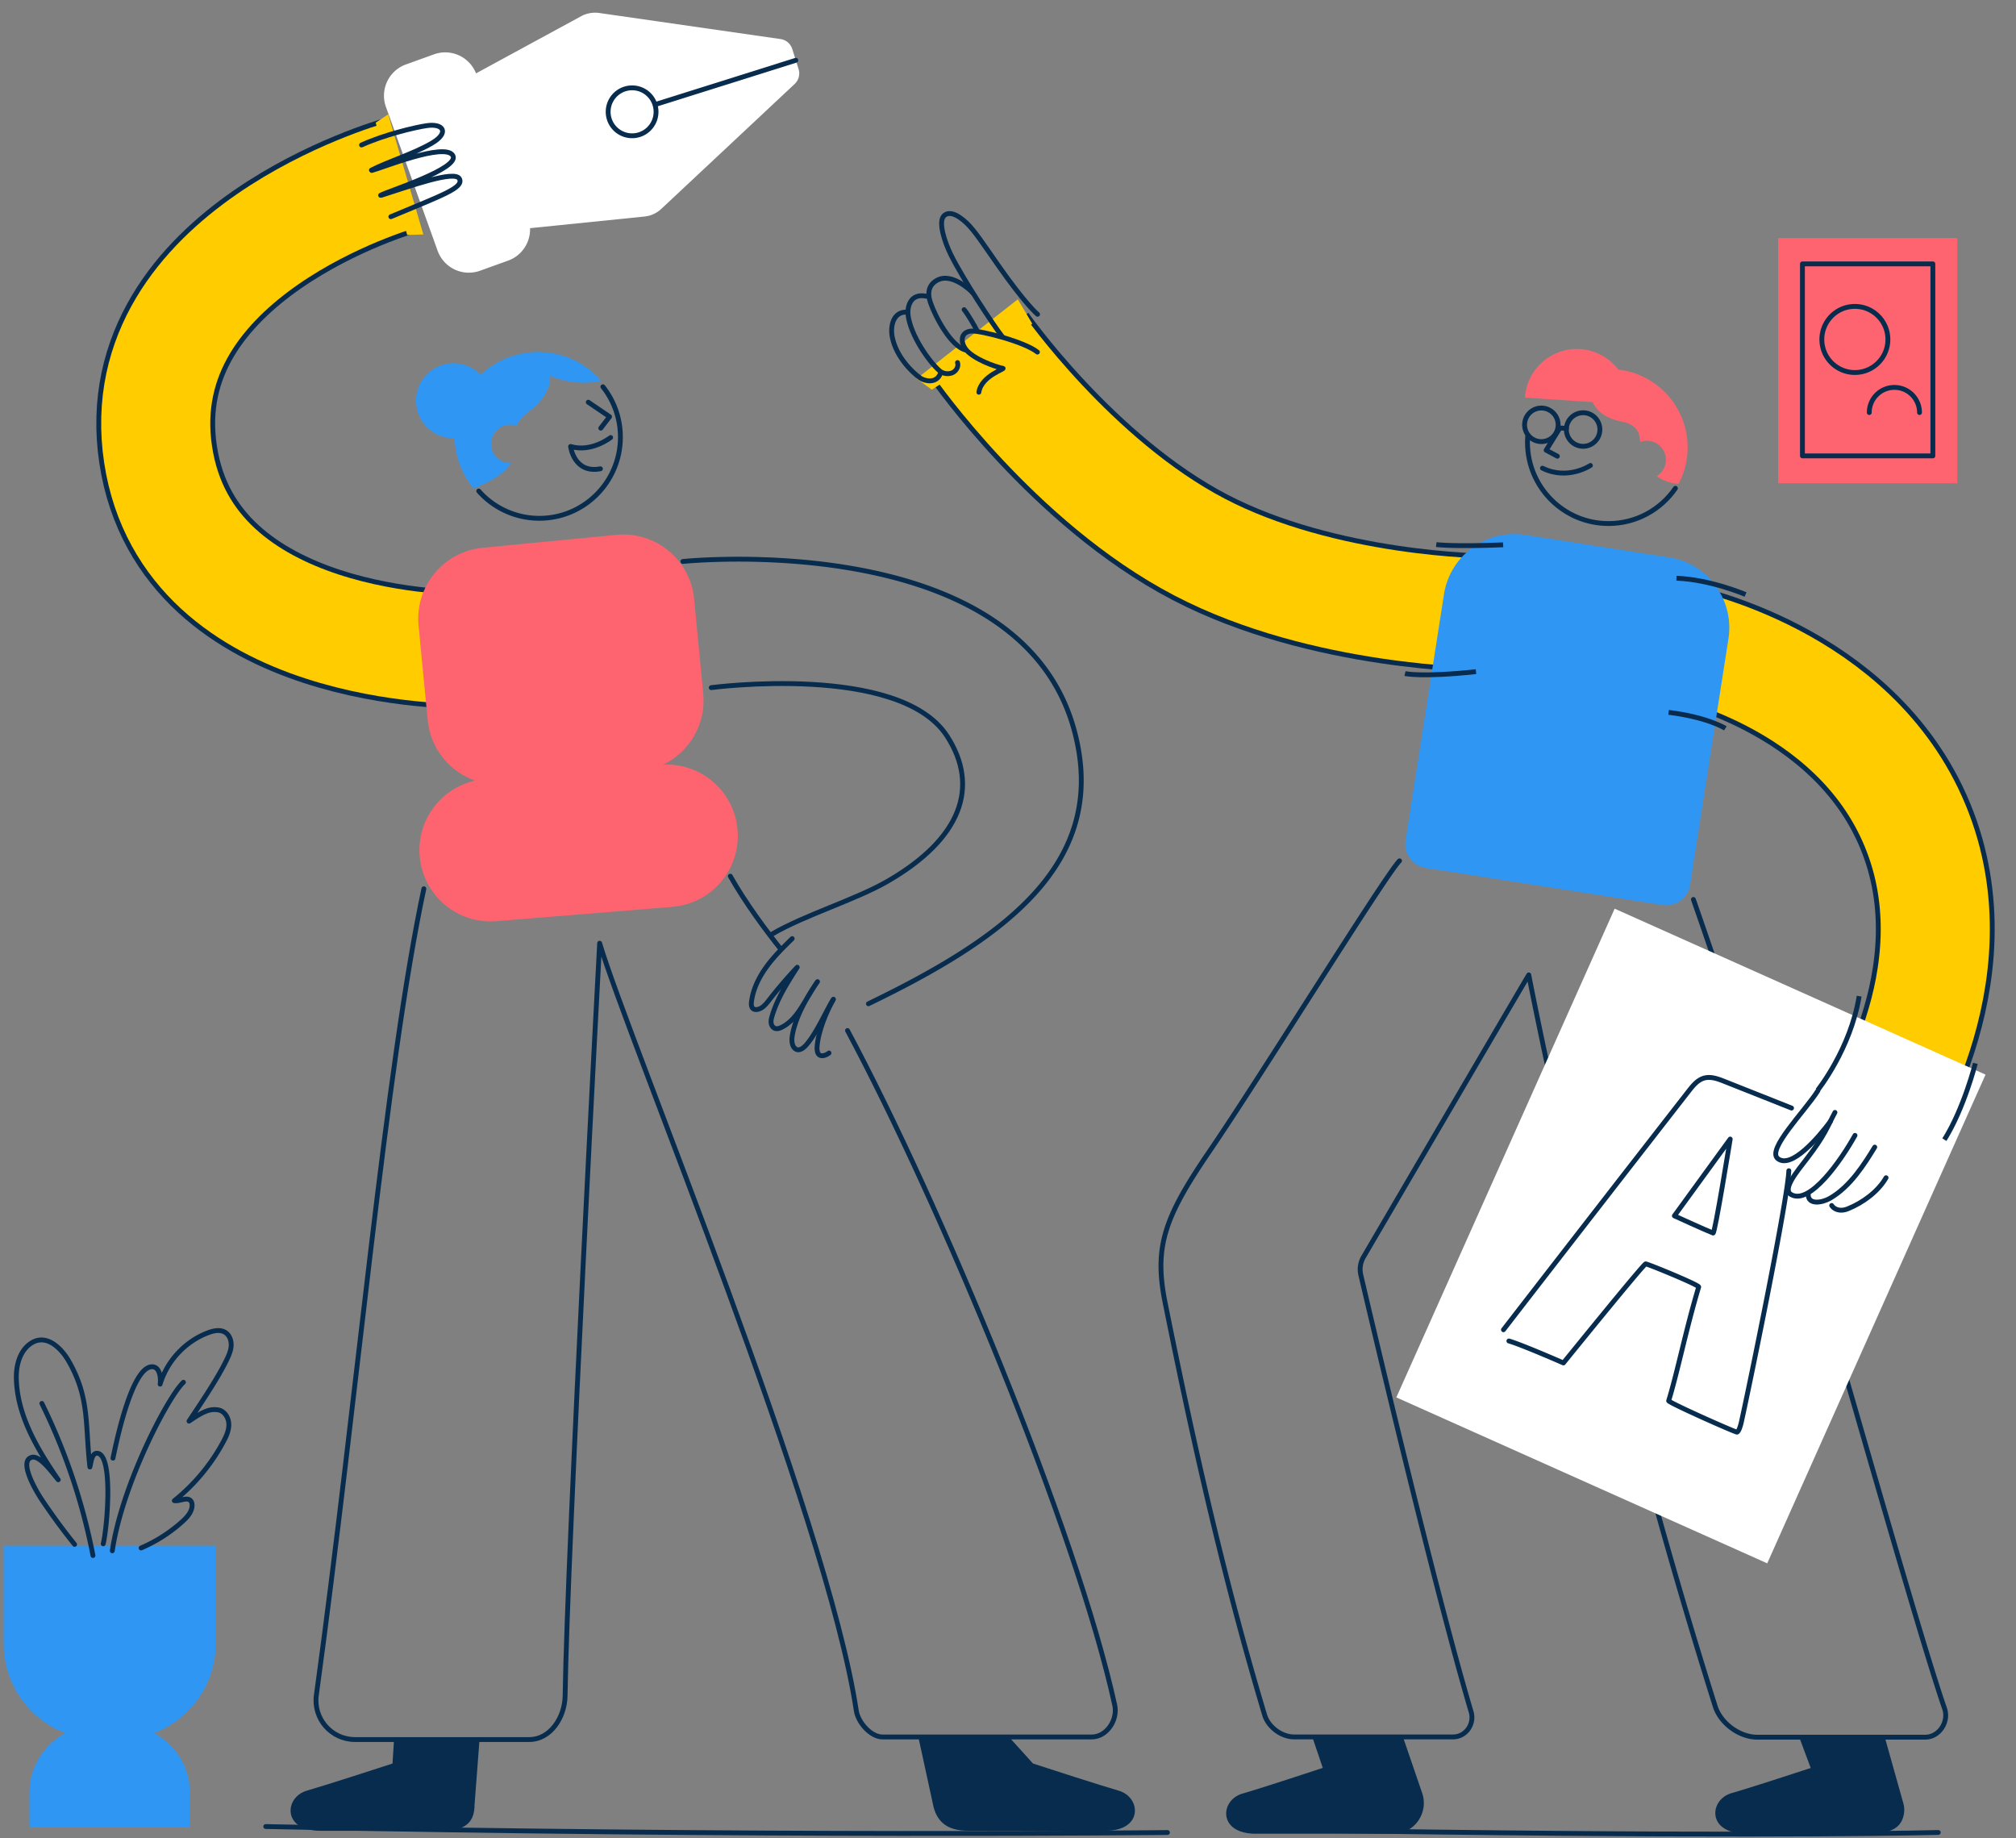 <svg xmlns="http://www.w3.org/2000/svg" width="487" height="444" fill="none"><rect width="100%" height="100%" fill="#808080" stroke="none"/><path fill="#072C4E" d="M455.348 419.758h-20.649l2.71 7.28c-4.439 1.445-14.535 4.758-19.068 6.061-4.221 1.214-5.377 6.116-2.013 8.396 1.406.954 3.292 1.425 5.118 1.418l30.812-.11c4.284-.016 7.111-1.149 7.684-4.777a5.864 5.864 0 0 0-.168-2.495l-4.426-15.773ZM339.029 419.9h-21.896l2.405 7.12c-4.438 1.446-14.824 4.887-19.356 6.19-4.221 1.213-5.377 6.114-2.013 8.395 1.406.954 3.291 1.315 5.118 1.309h33.288l.144-.002c5.021-.061 8.463-5.108 6.817-9.856l-4.507-13.156Z"/><path stroke="#082C4E" stroke-linecap="round" stroke-linejoin="round" stroke-width="1.171" d="M409.072 217.256s14.717 41.946 27.973 85.016c5.939 19.295 26.427 92.41 32.69 110.369 1.125 3.222-1.266 6.957-4.675 6.957h-40.564c-4.294 0-8.862-3.358-10.155-7.457-28.535-90.441-45.036-176.667-45.036-176.667 0-.1-33.143 56.545-39.917 68.121a5.96 5.96 0 0 0-.659 4.368c2.998 12.809 17.758 75.471 26.645 105.51.873 2.952-1.26 6.036-4.336 6.06h-38.434c-3.04 0-6.236-2.389-7.11-5.304-10.38-34.579-17.767-68.424-24.038-99.586-2.737-13.6-.098-20.719 10.784-36.661 12.408-18.177 42.467-66.685 45.837-70.058"/><path fill="#072C4E" d="M115.842 420.105H95.194l-.375 5.858c-4.438 1.445-16.12 5.233-20.653 6.536-4.22 1.213-5.376 6.115-2.012 8.396 1.406.953 3.426 1.314 5.252 1.308h29.44c4.831-.018 7.809-1.458 7.791-6.294l1.205-15.804ZM221.841 419.544h21.896l5.803 6.418c4.438 1.446 16.12 5.234 20.652 6.537 4.221 1.213 5.377 6.115 2.013 8.396-1.406.953-3.291 1.313-5.119 1.307h-33.287c-4.831-.018-7.394-2.056-8.322-5.928l-3.636-16.73Z"/><path stroke="#082C4E" stroke-linecap="round" stroke-linejoin="round" stroke-width="1.171" d="M204.729 248.913c22.241 41.58 55.328 120.772 64.555 162.938.773 3.535-1.885 7.641-5.499 7.695h-50.539c-2.861.043-5.967-3.503-6.391-6.337-7.076-47.222-55.038-161.991-62.002-185.382 0 0-7.823 146.21-8.344 181.806-.075 5.155-3.514 10.533-8.665 10.533H85.756c-5.715 0-10.114-5.046-9.337-10.713 9.852-71.837 16.687-151.204 25.971-194.783M176.42 211.634c3.594 6.41 8.846 13.442 12.132 17.543M64.193 441.182c118.428 2.531 217.825 1.445 217.825 1.445M301.902 441.829c16.723.357 30.493.497 44.514.674 85.272 1.078 121.803.113 121.803.113"/><path stroke="#092C4E" stroke-linejoin="round" stroke-width="28.701" d="M236.645 83.768s22.6 32.434 53.161 48.391c29.886 15.6 68.326 15.931 70.005 15.937"/><path stroke="#FC0" stroke-width="26.358" d="M236.645 83.768s22.6 32.434 53.161 48.391c29.886 15.6 68.326 15.931 70.005 15.937"/><path fill="#FC0" d="M245.868 72.292 221.437 91.46l3.667 2.67 24.261-15.928-3.497-5.91Z"/><path stroke="#082C4E" stroke-linecap="round" stroke-linejoin="round" stroke-width="1.171" d="M233.386 84.57c-3.673-.796-7.564-8.28-8.65-11.57-.837-2.533-.252-4.469 1.99-5.474 3.228-1.448 7.517 2.332 8.168 3.136"/><path stroke="#082C4E" stroke-linecap="round" stroke-linejoin="round" stroke-width="1.171" d="M232.894 74.797c.777.874 2.657 4.063 3.141 5.128M223.791 71.55c-3.994-.832-4.678 2.727-4.421 4.637.655 4.875 4.991 11.092 7.586 13.37.792.694 2.007.889 2.995.524.988-.364 1.697-1.515 1.354-2.511"/><path stroke="#082C4E" stroke-linecap="round" stroke-linejoin="round" stroke-width="1.171" d="M219.009 75.379c-3.207-.084-3.996 3.346-3.471 6.029.905 4.614 4.589 8.359 6.759 9.9 1.052.746 3.948 1.458 4.888-1.148M250.642 75.914s-2.851-2.286-9.672-12.058c-3.571-5.117-5.535-8.118-7.407-9.924-2.328-2.244-4.427-3.018-5.592-1.74-1.313 1.439.121 6.111 1.78 9.446 2.93 5.886 10.28 17.014 12.301 19.58"/><path stroke="#082C4E" stroke-linecap="round" stroke-linejoin="round" stroke-width="1.171" d="M250.608 85.043c-3.08-2.466-13.44-5.152-15.853-5.076-3.025.095-2.903 3.334-.665 5.226 2.801 2.368 7.695 3.727 8.105 3.746 1.107.053-5.106 1.672-5.736 5.803"/><path stroke="#092C4E" stroke-linejoin="round" stroke-width="28.701" d="M452.521 272.674s25.33-36.55 10.11-73.255c-14.889-35.929-57.09-44.221-58.89-44.565"/><path stroke="#FC0" stroke-width="26.358" d="M452.521 272.674s25.33-36.55 10.11-73.255c-14.889-35.929-57.09-44.221-58.89-44.565"/><path fill="#2F97F3" d="m401.597 218.592-57.189-8.942a5.84 5.84 0 0 1-4.864-6.672l9.272-59.42c1.466-9.393 10.26-15.818 19.643-14.351l34.739 5.432c9.384 1.467 15.802 10.272 14.337 19.665l-9.273 59.419a5.835 5.835 0 0 1-6.665 4.869Z"/><path fill="#fff" d="m426.906 377.607-89.595-40.079 52.737-118.045 89.595 40.078-52.737 118.046Z"/><path stroke="#082C4E" stroke-linecap="round" stroke-linejoin="round" stroke-width="1.171" d="M363.188 321.185a21515.448 21515.448 0 0 1 44.779-57.685c1.005-1.29 2.117-2.654 3.691-3.097 1.617-.456 3.318.174 4.879.793l16.24 6.444M364.501 323.899c3.135.913 13.17 5.303 13.17 5.303s19.279-23.811 19.871-23.924c.321-.06 12.954 5.085 12.804 5.586-3.041 10.1-5.109 20.513-7.251 27.475-.126.409 16.235 7.694 16.515 7.573.505-.217.928-1.888 1.046-2.424 2.068-9.327 11.169-53.633 11.466-60.71"/><path stroke="#082C4E" stroke-linecap="round" stroke-linejoin="round" stroke-width="1.171" d="M404.475 293.674s7.362 3.377 9.357 4.153c.434.169 4.13-22.701 4.13-22.701l-13.487 18.548ZM439.124 263.485c-3.18 4.994-12.413 14.199-9.662 16.367 3.278 2.583 9.852-5.136 12.743-9.037M436.808 288.449c-.077 2.651 3.339 2.086 5.231 1.002 4.986-2.857 8.403-8.399 10.841-12.379"/><path stroke="#082C4E" stroke-linecap="round" stroke-linejoin="round" stroke-width="1.171" d="M443.268 268.687c-1.845 3.415-2.277 5.322-6.8 11.194-2.435 3.161-6 7.39-3.777 8.659 4.487 2.56 12.006-8.151 15.417-14.297M442.474 291.173c.418.694 1.759 1.668 3.926.792 3.588-1.449 7.283-4.142 9.212-7.499"/><path stroke="#092C4E" stroke-width="1.171" d="M439.078 263.343s7.96-9.92 10.034-22.732M477.183 256.847s-2.736 10.857-7.485 18.428M339.4 162.691s3.985.952 17.152-.464M346.952 131.54s4.298.547 16.162.054M416.784 175.925s-4.19-2.683-13.704-3.863M421.663 143.599s-8.492-3.641-16.684-3.932"/><path stroke="#082C4E" stroke-linecap="round" stroke-linejoin="round" stroke-width="1.171" d="M384.195 112.427s-5.452 3.677-11.586.656M376.651 103.656l-3.158 5.083 2.72 1.454"/><path stroke="#082C4E" stroke-linecap="round" stroke-linejoin="round" stroke-width="1.171" d="M376.382 102.883a4.05 4.05 0 0 1-4.311 3.772 4.05 4.05 0 0 1-3.768-4.315 4.05 4.05 0 0 1 4.31-3.772 4.052 4.052 0 0 1 3.769 4.315ZM386.47 104.018a4.05 4.05 0 0 1-4.31 3.772 4.05 4.05 0 0 1-3.768-4.314 4.05 4.05 0 0 1 4.31-3.772 4.05 4.05 0 0 1 3.768 4.314Z"/><path fill="#2F97F3" d="m376.672 103.36 1.72.116-1.72-.116Z"/><path stroke="#082C4E" stroke-linecap="round" stroke-linejoin="round" stroke-width="1.171" d="m376.672 103.36 1.72.116"/><path fill="#FD6470" d="M390.92 89.272c-2.122-2.795-5.386-4.697-9.16-4.95-6.926-.465-12.916 4.778-13.381 11.71l16.338 1.097c1.529 3.125 4.575 4.219 7.156 4.728 2.659.524 3.859 1.891 4.162 3.545.077.419.13.865.182 1.327a4.594 4.594 0 0 1 1.897-.274 4.621 4.621 0 0 1 2.1 8.556 10.173 10.173 0 0 0 5.286 1.859 18.862 18.862 0 0 0 2.131-7.546c.678-10.127-6.739-18.922-16.711-20.052Z"/><path stroke="#082C4E" stroke-linecap="round" stroke-linejoin="round" stroke-width="1.171" d="M404.724 117.94c-3.53 5.144-9.448 8.518-16.154 8.518-10.815 0-19.583-8.777-19.583-19.604 0-.514.02-1.023.059-1.529M142.11 97.147l5.145 3.5-2.131 2.771M147.516 105.676s-4.618 3.673-9.683 2.169c0 0 .812 6.611 7.211 5.384"/><path stroke="#082C4E" stroke-linecap="round" stroke-linejoin="round" stroke-width="1.171" d="M145.639 93.415a19.534 19.534 0 0 1 4.229 12.206c-.02 10.827-8.804 19.588-19.619 19.568a19.527 19.527 0 0 1-14.6-6.578"/><path fill="#2F97F3" d="M145.235 91.989a20.192 20.192 0 0 0-16.846-6.917c-.013 0-1.605.156-2.67.41-1.538.366-2.863.803-3.849 1.237a20.502 20.502 0 0 0-5.79 3.828 8.996 8.996 0 0 0-1.136-1.018 9.04 9.04 0 0 0-12.658 1.862c-2.982 4.013-2.15 9.686 1.859 12.671a8.99 8.99 0 0 0 5.649 1.779 19.9 19.9 0 0 0 .707 4.522c1.065 4.389 3.889 7.614 3.889 7.614 5.422-2.154 7.902-4.188 9.026-6.154a4.623 4.623 0 0 1-4.769-4.94 4.622 4.622 0 0 1 4.927-4.296c.428.03.837.121 1.223.258.431-1.053 1.219-2.11 2.648-3.179 4.32-3.231 5.596-6.378 5.444-8.918a20.101 20.101 0 0 0 12.346 1.24ZM.88 396.973c0 9.891 6.196 18.329 14.912 21.65-5.159 2.723-8.677 8.142-8.677 14.386v8.37h38.757v-8.37c0-6.244-3.519-11.663-8.678-14.386 8.717-3.321 14.913-11.759 14.913-21.65v-23.62H.88v23.62Z"/><path stroke="#082C4E" stroke-linecap="round" stroke-linejoin="round" stroke-width="1.171" d="M10.113 338.985a146.332 146.332 0 0 1 12.346 36.734M27.123 374.581c2.415-16.249 13.593-37.391 17.188-40.708"/><path stroke="#082C4E" stroke-linecap="round" stroke-linejoin="round" stroke-width="1.171" d="M18.019 373.028a151.547 151.547 0 0 1-7.906-10.769c-1.628-2.438-5.626-9.438-2.432-10.259 1.88-.483 4.613 3.238 6.387 5.42-5.062-7.395-9.926-15.527-10.124-24.49-.073-3.335.955-6.982 3.838-8.655 3.614-2.098 7.097 1.501 8.782 4.424 5.14 8.92 3.987 15.406 5.15 25.634.257-.822.41-3.312 1.673-3.319 4.083-.023 2.502 18.029 1.545 21.88M27.292 352.203c1.383-6.748 4.98-22.292 9.541-22.078 1.973.093 2.023 3.315 1.852 4.197 1.684-5.65 6.139-10.402 11.666-12.442 1.311-.484 2.857-.8 4.045-.064 1.072.666 1.532 2.041 1.441 3.3-.09 1.259-.637 2.434-1.191 3.568-2.211 4.508-6.212 10.394-8.986 14.579 3.594-2.475 5.154-3.029 7.048-2.719 1.522.25 2.523 1.868 2.57 3.411.048 1.543-.634 3.008-1.366 4.367a46.459 46.459 0 0 1-11.794 14.147c1.383.204 3.134-1.018 3.991.087.218.28.29.649.292 1.004.011 1.577-1.166 2.887-2.335 3.942a36.215 36.215 0 0 1-9.99 6.397"/><path fill="#FD6470" d="M429.549 57.5h43.255v59.238h-43.255V57.5Z"/><path stroke="#082C4E" stroke-linecap="round" stroke-linejoin="round" stroke-width="1.171" d="M435.41 63.736h31.505v46.376H435.41V63.736Z"/><path stroke="#082C4E" stroke-linecap="round" stroke-linejoin="round" stroke-width="1.171" d="M456.052 81.992c0 4.41-3.573 7.984-7.977 7.984-4.405 0-7.976-3.574-7.976-7.984 0-4.409 3.571-7.984 7.976-7.984 4.404 0 7.977 3.575 7.977 7.984ZM451.557 99.647a6.07 6.07 0 0 1 6.067-6.072 6.07 6.07 0 0 1 6.066 6.072M209.783 242.447c32.375-15.643 58.378-33.762 49.745-65.939-13.234-49.328-94.566-40.893-94.566-40.893"/><path stroke="#082C4E" stroke-linecap="round" stroke-linejoin="round" stroke-width="1.171" d="M171.815 166.09s45.495-6.017 56.956 11.695c7.939 12.27 3.415 24.812-14.38 35.086-7.702 4.448-20.111 8.174-27.862 12.736M201.331 241.351c-1.706 3.015-3.684 7.711-3.96 11.555-.038.529.037 1.368.395 1.757.626.68 1.763.246 2.493-.32"/><path stroke="#082C4E" stroke-linecap="round" stroke-linejoin="round" stroke-width="1.171" d="M191.368 226.711c-2.199 2.16-4.41 4.333-6.22 6.829-1.812 2.494-3.221 5.351-3.617 8.409-.08.623-.064 1.373.456 1.725.275.186.633.207.961.153 1.2-.2 2.047-1.247 2.793-2.208a108.648 108.648 0 0 1 6.845-7.988c-2.387 3.728-4.804 7.517-6.072 11.759-.164.548-.31 1.119-.237 1.687.073.568.41 1.136.95 1.323.503.175 1.058-.007 1.537-.238 2.179-1.046 3.733-3.052 5.012-5.105 1.279-2.052 2.78-4.686 3.706-5.951-2.241 3.234-5.308 8.321-6.094 13.044-.252 1.51.051 2.784.871 3.262 1.011.589 2.197-.649 2.543-1.056 2.588-3.037 4.611-7.913 6.444-10.865"/><path stroke="#092C4E" stroke-linejoin="round" stroke-width="28.701" d="M96.54 42.44s-65.724 18.562-58.343 67.372c7.239 47.852 73.011 47.103 75.572 47.056"/><path stroke="#FC0" stroke-width="26.358" d="M96.54 42.44s-65.724 18.562-58.343 67.372c7.239 47.852 73.011 47.103 75.572 47.056"/><path fill="#fff" d="m192.906 16.68-1.516-4.83a3.501 3.501 0 0 0-2.842-2.417L144.789 3.14a7.2 7.2 0 0 0-4.146.639l-25.651 13.94c-1.585-4.009-6.071-6.065-10.156-4.594l-6.778 2.442A8.023 8.023 0 0 0 93.23 25.83l12.485 34.73a8.011 8.011 0 0 0 10.254 4.83l6.778-2.441c3.364-1.212 5.419-4.442 5.297-7.836l27.749-2.823a6.97 6.97 0 0 0 3.96-1.838l32.207-30.163a3.507 3.507 0 0 0 .947-3.61Z"/><path stroke="#082C4E" stroke-linecap="round" stroke-linejoin="round" stroke-width="1.171" d="M192.236 14.56 158.211 25.27M147.178 28.744a5.79 5.79 0 0 1 3.783-7.26 5.782 5.782 0 0 1 7.252 3.786 5.791 5.791 0 0 1-3.782 7.26 5.783 5.783 0 0 1-7.253-3.786Z"/><path fill="#FC0" d="m90.754 29.629 7.612 27.124 3.903-.125-8.491-29.011-3.024 2.012Z"/><path stroke="#082C4E" stroke-linecap="round" stroke-linejoin="round" stroke-width="1.171" d="M89.723 41.093c3.988-2.058 9.992-3.853 14.524-6.472 4.373-2.529 2.906-4.86-1.114-4.279-3.007.436-10.35 2.21-15.795 4.679M91.94 47.175c1.32-.85 19.408-6.483 17.43-9.644-1.972-3.152-17.059 3.013-19.558 3.643M94.42 52.342c12.338-5.18 17.706-6.97 16.555-9.164-1.132-2.159-12.056 1.845-18.866 3.99"/><path fill="#FD6470" d="M178.171 200.487c-.755-9.29-8.747-16.249-17.98-15.791 6.329-3.033 10.405-9.789 9.691-17.186l-2.205-22.845c-.913-9.463-9.316-16.394-18.769-15.479l-32.33 3.127c-9.454.914-16.377 9.326-15.463 18.788l2.205 22.845c.665 6.905 5.322 12.457 11.463 14.601-8.259 1.829-14.111 9.521-13.406 18.197.77 9.476 9.068 16.531 18.535 15.76l42.515-3.463c9.467-.772 16.515-9.079 15.744-18.554Z"/></svg>